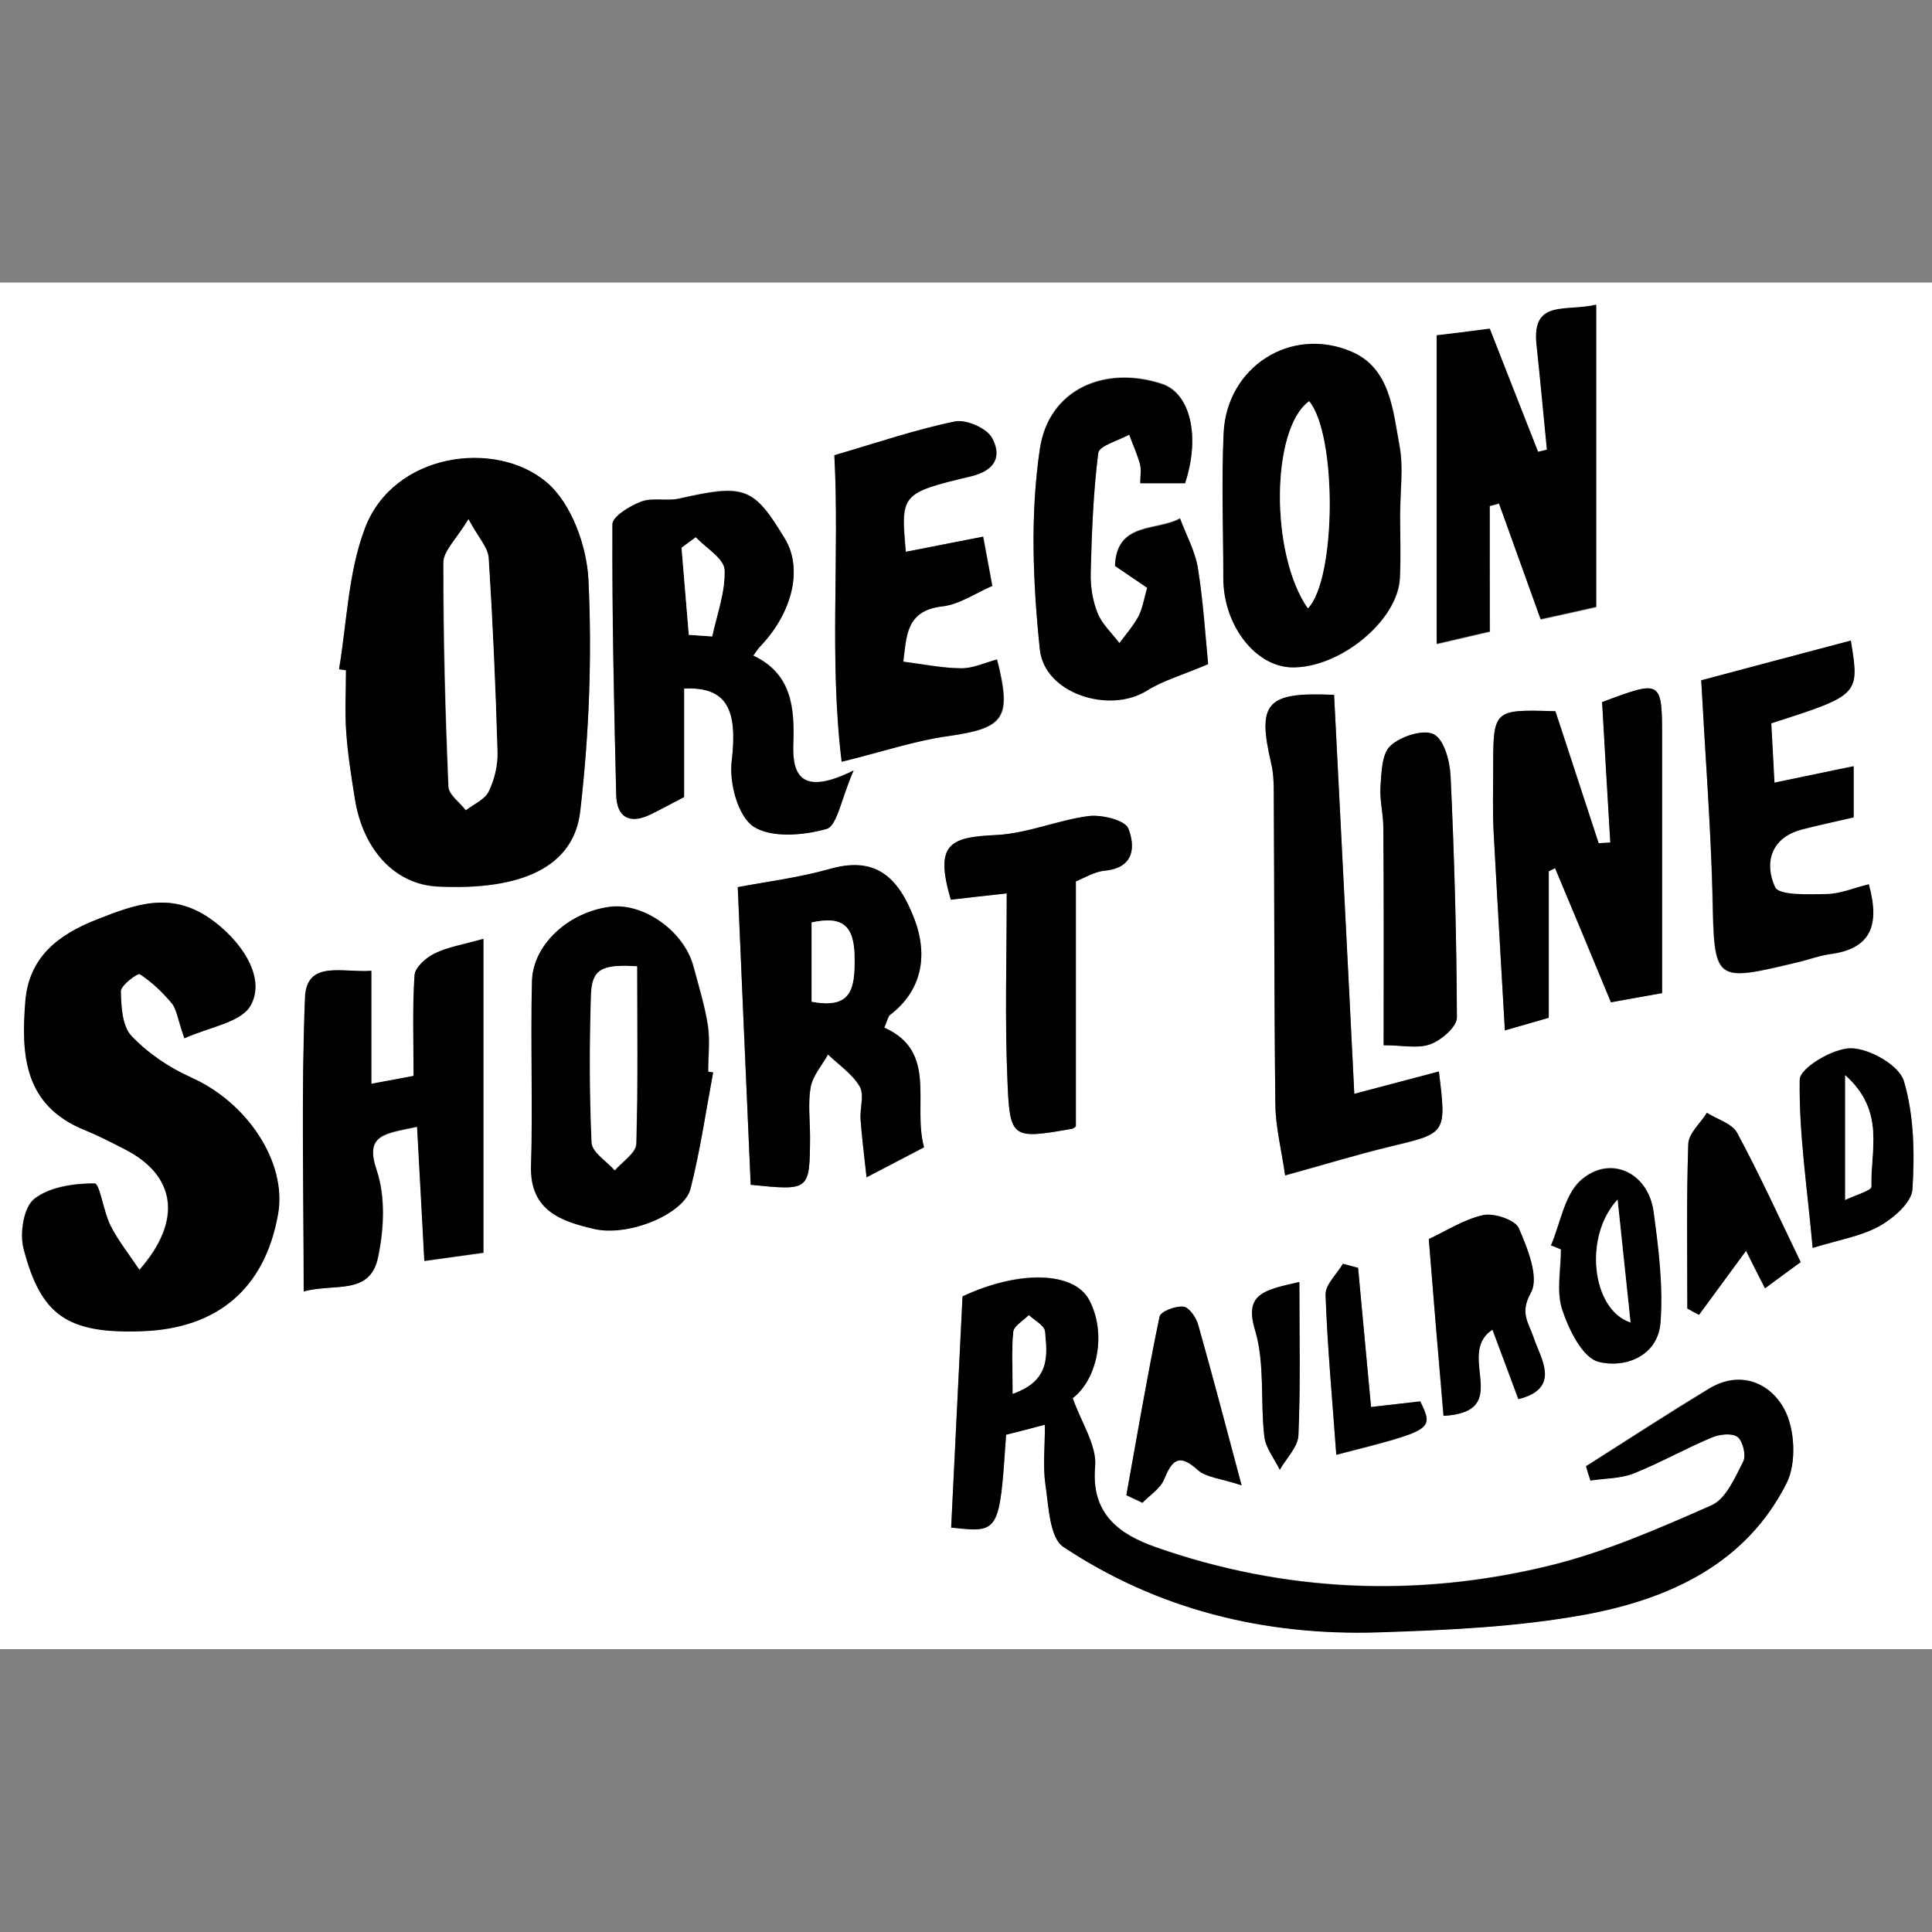 <svg xmlns="http://www.w3.org/2000/svg" viewBox="0 0 612 612">
    <rect x="0" y="0" width="612" height="612" fill="#808080" stroke="none"/>
    <path fill="#fff" d="M0 89.5h612v432.9H0V89.5zM107.4 212c.7.1 1.5.2 2.2.4 0 6.6-.4 13.3.1 19.9.5 6.9 1.6 13.8 2.7 20.7 2.6 16.5 12.9 27.3 26.4 27.9 26.5 1.2 43-6.2 45-23.9 2.8-24.2 3.7-48.9 2.6-73.2-.5-10.7-5.4-24.3-13.2-30.9-16.2-13.8-48.8-9.4-57.7 14.8-5.2 13.8-5.6 29.4-8.1 44.3zM331 451.3c0 7.3-.7 13.4.2 19.2 1 6.8 1.3 16.5 5.6 19.4 29.9 19.9 63.8 28.2 99.6 27.1 21.9-.7 44.1-1.6 65.6-5.6 26.6-4.9 51.1-16 64-41.8 3.1-6.3 2.6-17-.8-23.3-4.4-8.2-13.8-12.5-23.8-6.5-13.2 7.9-26 16.3-39 24.6.5 1.5 1 3 1.4 4.5 4.6-.7 9.4-.5 13.6-2.2 8.5-3.3 16.4-7.8 24.8-11.4 2.4-1 6.5-1.5 8.2-.2 1.7 1.4 2.8 5.9 1.8 7.8-2.6 5.1-5.5 11.9-10.1 13.9-16.8 7.4-33.9 14.9-51.7 19.2-41.8 10.1-83.7 8.3-124.4-6-11-3.9-20.5-10.2-19.1-25.5.6-6.7-4.4-14-7.1-21.7 7.7-5.8 11-20.4 5.2-31.1-4.8-9-22.2-9.5-40.1-1.1-1.2 24.4-2.4 48.9-3.6 73.2 15.3 1.7 15.3 1.7 17.4-29.4 3.2-.8 6.7-1.7 12.3-3.1zM58.4 328.9c8-3.6 17.9-5 21-10.3 5.2-9-3.2-21-12.9-27.7-12.6-8.7-23.9-4.3-35.8.4-12.2 4.8-21.5 11.9-22.6 26-1.4 16.8-.5 32.7 18.4 40.5 4.4 1.8 8.7 4 13 6.2 16 8.2 18.5 22.4 4.6 38.2-3.4-5.1-6.8-9.4-9.2-14.1-2.2-4.4-3.4-13.3-5-13.3-6.5 0-14.3 1.1-19.1 4.9-3.4 2.7-4.6 10.9-3.4 15.8 5.5 21 13.6 27 37.7 26.1 23.6-.9 38.7-13.3 42.9-37.1 2.9-16.4-9.7-35.4-27.6-43.3-6.9-3.1-13.6-7.6-18.8-13.1-3-3.1-3.3-9.4-3.4-14.2 0-1.9 5.4-5.8 6-5.4 3.8 2.5 7.2 5.7 10.1 9.2 1.7 1.9 1.9 4.9 4.1 11.2zm158.3-110.8c13.6-.7 17 6.6 15.1 22.8-.8 6.9 1.9 17.4 6.8 20.8 5.5 3.8 15.8 2.9 23.2.8 3.4-1 4.7-9.5 8.6-18.5-16.1 8-19.5 1.9-19.1-8.4.5-11.6-.5-22.3-12.7-28 1.1-1.5 1.6-2.3 2.2-2.9 10.3-10.8 13.5-24.6 7.9-34-10-16.6-12.8-17.6-33.7-12.8-3.8.9-8.3-.4-11.8.9-3.6 1.4-9.1 4.7-9.2 7.2-.2 28.6.5 57.2 1.2 85.8.2 6.9 4.2 9.3 10.7 6.2 3.5-1.7 6.8-3.5 10.8-5.6v-34.3zm-120.5 191c9.6-2.7 21 1.4 23.6-10.7 1.9-8.9 2.4-19.2-.4-27.6-3.9-11.3 2.2-11.5 12.8-13.8.8 14.9 1.5 28.8 2.3 42.5 7.3-1 13.7-1.9 18.7-2.6v-99.4c-6.5 1.9-11.4 2.7-15.6 4.7-2.7 1.3-6.1 4.4-6.2 6.8-.7 10.3-.3 20.7-.3 31.9-3.8.7-7.7 1.4-13.4 2.5v-35.8c-9.2.6-20.5-3.6-21 8.5-1.3 30.3-.5 60.7-.5 93zm375.7-248.8c1-.2 2-.5 3-.7 4.3 11.9 8.5 23.7 13.2 36.7 6.7-1.5 13.1-2.9 17.6-3.9V96.7c-9.7 2.3-20.5-1.9-18.9 12.6 1.2 11.1 2.2 22.2 3.3 33.3-.9.2-1.9.4-2.8.7-5.2-13.2-10.3-26.3-15.3-39-6.8.8-11.8 1.4-16.8 2.1v97.7c6.5-1.5 12.2-2.9 16.8-3.9-.1-14.2-.1-27.1-.1-39.9zm20.8 65c-19.7-.6-19.7-.6-19.7 18.4 0 6.4-.2 12.8.1 19.1 1.1 20.9 2.3 41.8 3.6 63.6 5.6-1.6 10.1-2.9 13.9-4V276c.7-.3 1.3-.7 2-1 5.9 14.2 11.8 28.4 17.7 42.5 7.1-1.3 12.8-2.3 16.2-2.9v-80.2c0-19.1 0-19.1-19-12 .9 14.7 1.8 29.6 2.6 44.5-1.2.1-2.5.1-3.7.2-4.5-13.7-8.9-27.5-13.7-41.8zm-254.9 150c18.7 1.9 18.7 1.9 18.8-15 0-5.3-.7-10.8.2-15.9.7-3.7 3.6-6.9 5.5-10.3 3.4 3.3 7.7 6.2 10 10.1 1.5 2.7 0 6.9.3 10.4.4 5.6 1.1 11.1 1.9 18.4 8.4-4.4 13.4-7 18.2-9.5-3.8-13.7 4.5-30.3-12.6-37.9 1.1-2.5 1.2-3.5 1.8-4 9.9-7.5 12.4-18.5 7.6-30.8s-11.7-19.7-26.5-15.5c-9.9 2.8-20.2 4-29.3 5.8 1.4 32.2 2.7 62.8 4.1 94.2zm-11.9-35.6l-1.5-.3c0-4.9.6-9.8-.1-14.6-1-6.4-3-12.6-4.6-18.8-3-11.1-15.9-20.2-26.6-18.8-12.9 1.8-24.2 12-24.5 23.5-.5 19.5.3 39.1-.3 58.6-.4 14.2 9.7 17.5 19.9 19.9 11.1 2.6 28.6-4.8 30.6-12.7 3-12 4.8-24.4 7.1-36.8zm217.6-177.2h.1c0-7.1 1-14.3-.2-21.2-2.1-11.3-3-24.7-15.2-29.9-19.3-8.3-39.4 4.8-40.5 25.7-.8 15.3-.2 30.7-.1 46.1 0 14.8 10.1 27.9 21.6 28.2 15.2.4 33.7-14.8 34.3-28.3.3-6.8 0-13.7 0-20.6zm-14.5 184c-2.2-42.9-4.3-84.8-6.4-126.3-21.6-1-24.4 2.6-19.9 21.8.7 3 .8 6.1.8 9.2.2 33 .1 66 .5 99 .1 6.8 1.9 13.7 3.1 22.2 12-3.3 22.7-6.6 33.5-9.2 17.6-4.2 17.6-4.1 15.2-23.7-8.3 2.1-16.5 4.3-26.8 7zM264.3 144.2c1.7 32.1-1.7 64.5 2.4 97.1 13.4-3.3 23.3-6.7 33.6-8.1 18-2.5 20.4-5.5 15.6-24.3-3.8 1-7.5 2.8-11.2 2.8-6.2-.1-12.3-1.4-18.5-2.1 1-7.9.7-16.1 12.3-17.5 5.6-.7 10.9-4.4 15.9-6.5-1.2-6.4-2.1-11.3-2.9-15.6-8.8 1.7-16.6 3.2-24.5 4.8-1.6-18.2-1.7-18.6 20.6-23.9 8.1-1.9 9.7-6.7 6.7-12.2-1.7-3.1-8.2-5.9-11.7-5.2-12.6 2.6-24.9 6.8-38.3 10.7zm99.1 42c-1 3.2-1.4 6.3-2.7 8.8-1.6 3.1-4 5.8-6.1 8.6-2.4-3.1-5.5-5.9-6.9-9.5-1.6-3.9-2.3-8.5-2.2-12.7.4-12.7.8-25.5 2.4-38.1.3-2.3 6.4-3.9 9.8-5.8 1.2 3.1 2.6 6.1 3.4 9.3.5 1.8.1 3.9.1 6.1h14.2c4.9-14.9 1.6-28.4-7.3-31.4-18.1-5.9-35.9 1.6-38.7 20.6-3.1 20.8-2.2 42.5 0 63.5 1.5 14 22.1 20.4 33.9 13 5.2-3.2 11.3-5 19.4-8.4-.8-8-1.4-19.1-3.2-30.1-.9-5.5-3.8-10.7-5.7-16-7.4 4.1-20.1 1-20.6 15 3.6 2.5 6.8 4.7 10.2 7.1zm175.5 29.3c1.3 24.1 3 46 3.5 67.9.6 27.9.2 27.9 27.3 21.4 3.4-.8 6.6-2.1 10-2.5 12.7-1.7 15.8-9 12.2-22.1-4.6 1.1-8.9 3-13.3 3.1-5.7.1-15.1.5-16.4-2.2-3.4-7.5-1.6-15.7 8.6-18.3 5.4-1.4 10.9-2.6 16.3-3.8v-16.2c-8.4 1.8-15.8 3.3-25.1 5.2-.4-6.7-.7-12.9-1-18.8 28-9 28-9 25.2-26.2-15.8 4.1-31.4 8.3-47.3 12.5zm-220 67.5c0 21-.6 39.7.2 58.4.8 19.5 1.3 19.5 20.3 16.2.7-.1 1.4-.8 1.4-.8v-77.6c2.7-1.1 5.9-3.1 9.2-3.4 9.5-.9 9.6-7.9 7.4-13.4-1-2.6-8.4-4.4-12.5-3.9-9.8 1.2-19.4 5.5-29.2 6-14.7.7-19.8 2.6-14.5 20.5 5.1-.6 10.2-1.2 17.7-2zm119.4 48.1c6.2 0 11 1.1 14.9-.3 3.4-1.3 8.3-5.5 8.3-8.4-.1-25.5-.8-51-2-76.4-.2-4.7-2-11.6-5.3-13.3-3.2-1.7-10.5.6-13.7 3.6-2.8 2.5-2.8 8.4-3.2 12.9-.3 4.3.9 8.6.9 13 .2 22.5.1 45 .1 68.9zm14.3 61.4c1.5 18.7 3 36.8 4.6 56 22.5-1.3 3.6-19.5 15.5-27.3 2.8 7.5 5.4 14.4 8.2 22 13.7-3.3 6.9-12.9 4.9-19.3-1.7-5.2-4.5-7.9-.9-14.5 2.6-4.8-1.1-14-3.9-20.4-1.1-2.6-7.7-4.8-11.2-4.1-6 1.4-11.7 5-17.2 7.6zm121.6 2.8c8.1-2.5 15.1-3.7 21-6.9 4.5-2.5 10.4-7.5 10.6-11.7.8-11.4.5-23.5-2.7-34.3-1.4-4.9-10.8-10.3-16.7-10.4-5.7-.1-16.3 6.3-16.3 9.9-.2 17.3 2.4 34.5 4.1 53.4zm-82.9-.8c1 .4 2.1.8 3.1 1.2 0 6.4-1.5 13.3.4 19.1 2.1 6.3 6.4 15.2 11.5 16.5 8.2 2.2 18.7-1.6 19.6-12.3.9-11.7-.6-23.7-2.2-35.4-1.7-12.5-14-18-23.2-9.6-5 4.7-6.2 13.5-9.2 20.5zm43.2 20c1.2.7 2.5 1.3 3.7 2 4.7-6.5 9.5-12.9 14.9-20.3 2.5 4.9 4.2 8.2 6 11.9 3.9-2.9 7.2-5.3 11.3-8.3-6.8-14.1-13-27.7-20.1-40.9-1.6-3-6.3-4.3-9.6-6.4-2.1 3.3-5.8 6.5-5.9 9.9-.6 17.4-.3 34.8-.3 52.1zm-141.2 56c-5.2-19.5-9.3-35.1-13.7-50.6-.7-2.3-2.9-5.7-4.7-5.9-2.5-.3-7.2 1.6-7.6 3.2-3.9 18.7-7.1 37.6-10.5 56.5l5.1 2.4c2.3-2.4 5.6-4.5 6.8-7.3 2.5-6 4.6-8.7 10.7-3.1 2.6 2.3 7.2 2.6 13.9 4.8zm41-24.8c-1.5-16-2.8-30-4.1-44-1.6-.4-3.2-.9-4.8-1.3-1.9 3.3-5.6 6.6-5.5 9.8.6 16.9 2.2 33.7 3.4 50.7 30.9-7.9 30.9-7.9 26.6-16.9-5.3.5-10.4 1.1-15.6 1.7zm-22.7-39.6c-11.6 2.6-17.5 3.9-14 15.3 3.2 10.5 1.6 22.4 2.9 33.5.4 3.7 3.2 7.1 4.9 10.6 2.1-3.6 5.8-7.2 5.9-10.9.6-15.5.3-31.2.3-48.5z"/>
    <path class="color-black" d="M107.4 212c2.5-14.9 2.9-30.5 8.1-44.4 8.9-24.2 41.5-28.6 57.7-14.8 7.8 6.6 12.7 20.2 13.2 30.9 1.2 24.3.2 49-2.6 73.2-2 17.7-18.6 25.2-45 23.9-13.5-.6-23.8-11.4-26.4-27.9-1.1-6.9-2.2-13.7-2.7-20.7-.5-6.6-.1-13.3-.1-19.9-.8-.1-1.5-.2-2.2-.3zm41-47.5c-3.9 6.5-8 10.2-8 13.8-.1 23.6.6 47.3 1.6 70.9.1 2.6 3.6 5 5.5 7.5 2.5-1.9 6-3.4 7.2-5.9 1.8-3.7 3-8.3 2.8-12.4-.6-20.5-1.4-41-2.8-61.5-.2-3.4-3.2-6.6-6.3-12.4zM331 451.3c-5.6 1.5-9 2.4-12.3 3.2-2.1 31.1-2.1 31.1-17.4 29.4 1.2-24.3 2.4-48.8 3.6-73.2 17.9-8.4 35.3-7.9 40.1 1.1 5.7 10.7 2.5 25.3-5.2 31.1 2.7 7.8 7.7 15 7.1 21.7-1.4 15.3 8.1 21.6 19.1 25.5 40.7 14.3 82.6 16.1 124.4 6 17.8-4.3 34.9-11.8 51.7-19.2 4.6-2 7.5-8.8 10.1-13.9 1-1.9-.1-6.5-1.8-7.8s-5.7-.9-8.2.2c-8.4 3.5-16.3 8-24.8 11.4-4.2 1.6-9 1.5-13.6 2.2-.5-1.5-1-3-1.4-4.5 13-8.2 25.9-16.6 39-24.6 10-6 19.4-1.7 23.8 6.5 3.4 6.3 3.9 17 .8 23.3-12.9 25.8-37.4 36.9-64 41.8-21.5 3.9-43.6 4.9-65.6 5.6-35.8 1.1-69.7-7.2-99.6-27.1-4.3-2.9-4.6-12.7-5.6-19.4-.9-6-.2-12-.2-19.3zm-10.2-9.8c12-4.3 10.8-12.4 10.2-19.8-.2-1.8-3.3-3.4-5.1-5.1-1.7 1.8-4.7 3.4-4.9 5.3-.6 5.9-.2 11.9-.2 19.6zM58.4 328.9c-2.2-6.4-2.5-9.3-4-11.1-2.9-3.5-6.3-6.7-10.1-9.2-.7-.4-6 3.5-6 5.4.1 4.8.4 11.1 3.4 14.2 5.1 5.4 11.9 10 18.8 13.1 17.8 7.9 30.5 26.9 27.6 43.3-4.2 23.7-19.3 36.2-42.9 37.1-24 .9-32.2-5.1-37.7-26.1-1.3-4.9 0-13.1 3.4-15.8 4.8-3.8 12.6-4.9 19.1-4.9 1.6 0 2.8 8.9 5 13.3 2.4 4.8 5.8 9 9.2 14.1 13.9-15.9 11.4-30-4.6-38.2-4.3-2.2-8.5-4.4-13-6.2C7.5 350 6.7 334.1 8 317.3c1.1-14.1 10.4-21.2 22.6-26 12-4.7 23.2-9.1 35.8-.4 9.7 6.7 18.1 18.7 12.9 27.7-3 5.3-12.9 6.7-20.9 10.3zm158.3-110.8v34.4c-3.9 2-7.3 3.9-10.8 5.6-6.6 3.1-10.5.7-10.7-6.2-.7-28.6-1.3-57.2-1.2-85.8 0-2.5 5.6-5.9 9.2-7.2 3.5-1.3 8-.1 11.8-.9 20.9-4.7 23.7-3.8 33.7 12.8 5.6 9.4 2.4 23.2-7.9 34-.6.6-1.1 1.4-2.2 2.9 12.1 5.7 13.1 16.4 12.7 28-.4 10.3 2.9 16.4 19.1 8.4-4 9-5.2 17.6-8.6 18.5-7.3 2.1-17.6 2.9-23.2-.8-4.9-3.4-7.7-13.9-6.8-20.8 1.9-16.2-1.5-23.5-15.1-22.9zm3.7-47.9l-4.5 3.3c.8 9.2 1.5 18.4 2.3 27.6 2.5.2 4.9.3 7.4.5 1.5-7 4.2-14.2 3.9-21.1-.2-3.6-5.9-6.8-9.1-10.3zM96.2 409.1c0-32.3-.8-62.7.4-93.1.5-12 11.8-7.8 21-8.5v35.8c5.6-1 9.6-1.8 13.4-2.5 0-11.1-.4-21.5.3-31.9.2-2.5 3.6-5.5 6.2-6.8 4.2-2.1 9.1-2.9 15.6-4.7v99.4c-5 .7-11.4 1.6-18.7 2.6-.7-13.7-1.5-27.6-2.3-42.5-10.5 2.2-16.6 2.4-12.8 13.8 2.8 8.4 2.3 18.7.4 27.6-2.5 12.2-13.9 8.1-23.5 10.8zm375.7-248.8V200c-4.6 1.1-10.3 2.4-16.8 3.9v-97.7c5-.6 10-1.2 16.8-2.1 5 12.7 10.1 25.9 15.3 39 .9-.2 1.9-.4 2.8-.7-1.1-11.1-2.1-22.2-3.3-33.3-1.5-14.4 9.3-10.3 18.9-12.6v95.7c-4.5 1-10.9 2.5-17.6 3.9-4.7-13-8.9-24.8-13.2-36.7-.9.4-1.9.6-2.9.9zm20.8 65c4.7 14.4 9.2 28.1 13.7 41.8 1.2-.1 2.5-.1 3.7-.2-.9-14.9-1.8-29.8-2.6-44.5 19-7.1 19-7.1 19 12v80.2c-3.4.6-9.1 1.6-16.2 2.9-5.8-14.1-11.7-28.3-17.7-42.5-.7.3-1.3.7-2 1v46.4c-3.8 1.1-8.3 2.4-13.9 4-1.2-21.8-2.5-42.7-3.6-63.6-.3-6.4-.1-12.7-.1-19.1 0-19 0-19 19.7-18.4zm-254.9 150c-1.4-31.4-2.7-62-4.1-94.3 9.1-1.7 19.4-3 29.3-5.8 14.8-4.2 21.7 3.2 26.5 15.5s2.2 23.3-7.6 30.8c-.6.5-.7 1.5-1.8 4 17.1 7.6 8.9 24.2 12.6 37.9-4.8 2.5-9.7 5.1-18.2 9.5-.8-7.3-1.5-12.8-1.9-18.4-.2-3.5 1.3-7.8-.3-10.4-2.3-4-6.6-6.8-10-10.1-1.9 3.4-4.8 6.7-5.5 10.3-.9 5.1-.2 10.6-.2 15.9-.1 17-.1 17-18.8 15.1zm19.3-58c12.7 2.4 13.7-4.1 13.6-14-.1-10.2-3.9-13.2-13.6-11.1v25.1zm-31.2 22.4c-2.3 12.3-4.1 24.8-7.2 36.9-2 7.9-19.5 15.3-30.6 12.7-10.2-2.4-20.3-5.7-19.9-19.9.6-19.5-.2-39.1.3-58.6.3-11.6 11.6-21.8 24.5-23.5 10.7-1.5 23.6 7.6 26.6 18.8 1.7 6.2 3.6 12.4 4.6 18.8.7 4.7.1 9.7.1 14.6.6.1 1.1.2 1.6.2zm-24.1-33.6c-11.4-.7-14.3 1-14.5 9.2-.5 15.6-.5 31.2.2 46.8.1 3 4.7 5.8 7.3 8.7 2.4-2.8 6.7-5.5 6.8-8.4.5-18.8.2-37.6.2-56.3zm241.7-143.6c0 6.9.3 13.7-.1 20.6-.6 13.5-19.1 28.6-34.3 28.3-11.5-.3-21.6-13.4-21.6-28.2 0-15.4-.6-30.8.1-46.1 1-20.8 21.2-33.9 40.5-25.7 12.3 5.3 13.1 18.6 15.2 29.9 1.3 6.8.2 14.1.2 21.2.1 0 .1 0 0 0zm-28.8-35.4c-12.1 8.7-12.4 48.5-.4 65.6 8.9-9.3 9.2-54.8.4-65.6zM429 346.5c10.2-2.7 18.5-4.9 26.8-7.1 2.4 19.7 2.4 19.5-15.2 23.7-10.8 2.6-21.5 5.9-33.5 9.2-1.3-8.6-3-15.4-3.1-22.2-.4-33-.3-66-.5-99 0-3.1-.1-6.2-.8-9.2-4.5-19.3-1.7-22.8 19.9-21.8 2.1 41.6 4.3 83.5 6.4 126.4z"/>
    <path class="color-black" d="M264.3 144.2c13.4-3.9 25.6-8.1 38.2-10.7 3.5-.7 10 2.1 11.7 5.2 3 5.5 1.5 10.2-6.7 12.2-22.3 5.3-22.2 5.7-20.6 23.9 7.9-1.5 15.7-3.1 24.5-4.8.8 4.3 1.7 9.1 2.9 15.6-5 2.1-10.3 5.9-15.9 6.5-11.6 1.3-11.2 9.6-12.3 17.5 6.2.8 12.3 2.1 18.5 2.1 3.7 0 7.5-1.8 11.2-2.8 4.7 18.7 2.3 21.7-15.6 24.3-10.2 1.4-20.2 4.8-33.6 8.1-4-32.7-.6-65-2.3-97.1zm99.1 42c-3.5-2.4-6.7-4.5-10.2-6.9.5-14 13.2-10.9 20.6-15 2 5.3 4.9 10.5 5.7 16 1.7 10.9 2.4 22.1 3.2 30.1-8.2 3.5-14.3 5.2-19.4 8.4-11.8 7.4-32.4 1-33.9-13-2.2-21-3.1-42.7 0-63.5 2.8-19 20.7-26.6 38.7-20.6 8.9 2.9 12.2 16.5 7.3 31.4h-14.2c0-2.2.4-4.3-.1-6.1-.9-3.2-2.3-6.2-3.4-9.3-3.4 1.9-9.5 3.5-9.8 5.8-1.6 12.6-2.1 25.4-2.4 38.1-.1 4.2.6 8.8 2.2 12.7 1.4 3.5 4.6 6.3 6.9 9.5 2.1-2.9 4.4-5.5 6.1-8.6 1.3-2.8 1.8-5.8 2.7-9zm175.5 29.3c15.8-4.2 31.5-8.4 47.4-12.6 2.8 17.2 2.8 17.2-25.2 26.2.3 5.9.7 12.1 1 18.8 9.3-1.9 16.6-3.5 25.1-5.2v16.2c-5.5 1.3-10.9 2.4-16.3 3.8-10.2 2.7-12 10.9-8.6 18.3 1.2 2.7 10.7 2.3 16.4 2.2 4.4-.1 8.7-2 13.3-3.1 3.6 13.1.6 20.4-12.2 22.1-3.4.5-6.7 1.7-10 2.5-27.1 6.5-26.7 6.5-27.3-21.4-.6-21.8-2.3-43.7-3.6-67.8zm-220 67.5c-7.5.8-12.5 1.4-17.7 2-5.3-17.9-.2-19.8 14.5-20.5 9.8-.5 19.4-4.7 29.2-6 4.1-.5 11.4 1.3 12.5 3.9 2.2 5.5 2.1 12.5-7.4 13.4-3.3.3-6.5 2.3-9.2 3.4v77.6s-.6.7-1.4.8c-19 3.3-19.6 3.3-20.3-16.2-.8-18.7-.2-37.5-.2-58.4zm119.4 48.1c0-24 .1-46.5-.1-69 0-4.3-1.2-8.7-.9-13 .3-4.5.4-10.4 3.2-12.9 3.2-3 10.5-5.3 13.7-3.6 3.3 1.7 5.1 8.6 5.3 13.3 1.2 25.5 1.9 50.9 2 76.4 0 2.9-4.8 7.1-8.3 8.4-3.9 1.6-8.7.4-14.9.4zm14.3 61.4c5.6-2.6 11.2-6.3 17.3-7.6 3.4-.7 10 1.5 11.2 4.1 2.8 6.4 6.5 15.6 3.9 20.4-3.7 6.6-.8 9.4.9 14.5 2.1 6.3 8.8 15.9-4.9 19.3-2.8-7.6-5.4-14.5-8.2-22-12 7.8 7 26-15.5 27.3-1.7-19.2-3.2-37.2-4.7-56zm121.6 2.8c-1.7-19-4.4-36.2-4.1-53.3.1-3.7 10.7-10 16.3-9.9 5.9.1 15.2 5.4 16.7 10.4 3.2 10.8 3.4 22.9 2.7 34.3-.3 4.2-6.1 9.2-10.6 11.7-5.9 3.2-12.9 4.3-21 6.8zm10.3-54.7v39.5c3.3-1.6 8.4-3 8.3-4.2-.5-11.3 4.6-23.8-8.3-35.3zm-93.2 53.9c3-6.9 4.2-15.7 9.3-20.4 9.1-8.4 21.4-2.9 23.2 9.6 1.6 11.7 3.1 23.7 2.2 35.4-.9 10.6-11.4 14.4-19.6 12.3-5.1-1.3-9.4-10.2-11.5-16.5-1.9-5.8-.4-12.7-.4-19.1-1.1-.5-2.1-.9-3.2-1.3zm21.1-14.5c-10.9 11.6-8.2 34.9 4.1 38.9-1.3-12.8-2.6-24.8-4.1-38.9zm22.1 34.5c0-17.4-.3-34.7.3-52.1.1-3.4 3.9-6.6 5.9-9.9 3.3 2.1 8 3.4 9.6 6.4 7.1 13.2 13.3 26.8 20.1 40.9-4.1 3-7.4 5.4-11.3 8.3-1.9-3.7-3.6-7-6-11.9-5.4 7.4-10.2 13.9-14.9 20.3-1.2-.6-2.5-1.3-3.7-2zm-141.2 56c-6.7-2.2-11.3-2.5-13.9-4.9-6.1-5.5-8.2-2.9-10.7 3.1-1.2 2.9-4.5 4.9-6.8 7.3l-5.1-2.4c3.4-18.8 6.6-37.7 10.5-56.5.3-1.7 5.1-3.5 7.6-3.2 1.8.2 4.1 3.5 4.7 5.9 4.4 15.6 8.5 31.2 13.7 50.7zm41-24.8c5.2-.6 10.3-1.2 15.6-1.8 4.3 9 4.3 9-26.6 16.9-1.2-16.9-2.8-33.8-3.4-50.7-.1-3.2 3.6-6.5 5.5-9.8 1.6.4 3.2.9 4.8 1.3 1.3 14.1 2.6 28.1 4.1 44.1zm-22.7-39.6c0 17.3.4 33-.3 48.6-.2 3.7-3.8 7.2-5.9 10.9-1.7-3.5-4.5-6.9-4.9-10.6-1.3-11.2.2-23-2.9-33.5-3.5-11.5 2.4-12.8 14-15.4z"/>
    <path fill="#fff" d="M148.4 164.5c3.1 5.8 6.2 8.9 6.4 12.3 1.3 20.5 2.2 41 2.8 61.5.1 4.2-1 8.7-2.8 12.4-1.2 2.5-4.7 4-7.2 5.9-1.9-2.5-5.4-4.9-5.5-7.5-1-23.6-1.6-47.3-1.6-70.9-.1-3.5 3.9-7.2 7.9-13.7zm172.4 277c0-7.7-.4-13.7.2-19.6.2-1.9 3.2-3.5 4.9-5.3 1.8 1.7 4.9 3.3 5.1 5.1.7 7.4 1.9 15.6-10.2 19.8zM220.4 170.2c3.2 3.4 8.9 6.7 9.1 10.3.3 7-2.4 14.1-3.9 21.1-2.5-.2-4.9-.3-7.4-.5-.8-9.2-1.5-18.4-2.3-27.6l4.5-3.3zm36.7 147.1v-25.1c9.8-2.1 13.5.9 13.6 11.1.1 9.9-.9 16.4-13.6 14zm-55.3-11.2c0 18.6.3 37.4-.3 56.2-.1 2.9-4.4 5.6-6.8 8.4-2.5-2.9-7.1-5.7-7.3-8.7-.7-15.6-.7-31.2-.2-46.8.3-8.1 3.2-9.8 14.6-9.1zm212.9-179c8.9 10.8 8.6 56.3-.4 65.6-12-17.1-11.7-56.9.4-65.6zm169.8 213.5c12.9 11.5 7.9 24 8.3 35.3 0 1.2-5 2.6-8.3 4.2v-39.5zM512.4 380c1.5 14.1 2.7 26.1 4.1 38.9-12.3-4-14.9-27.3-4.1-38.9z"/>
</svg>
